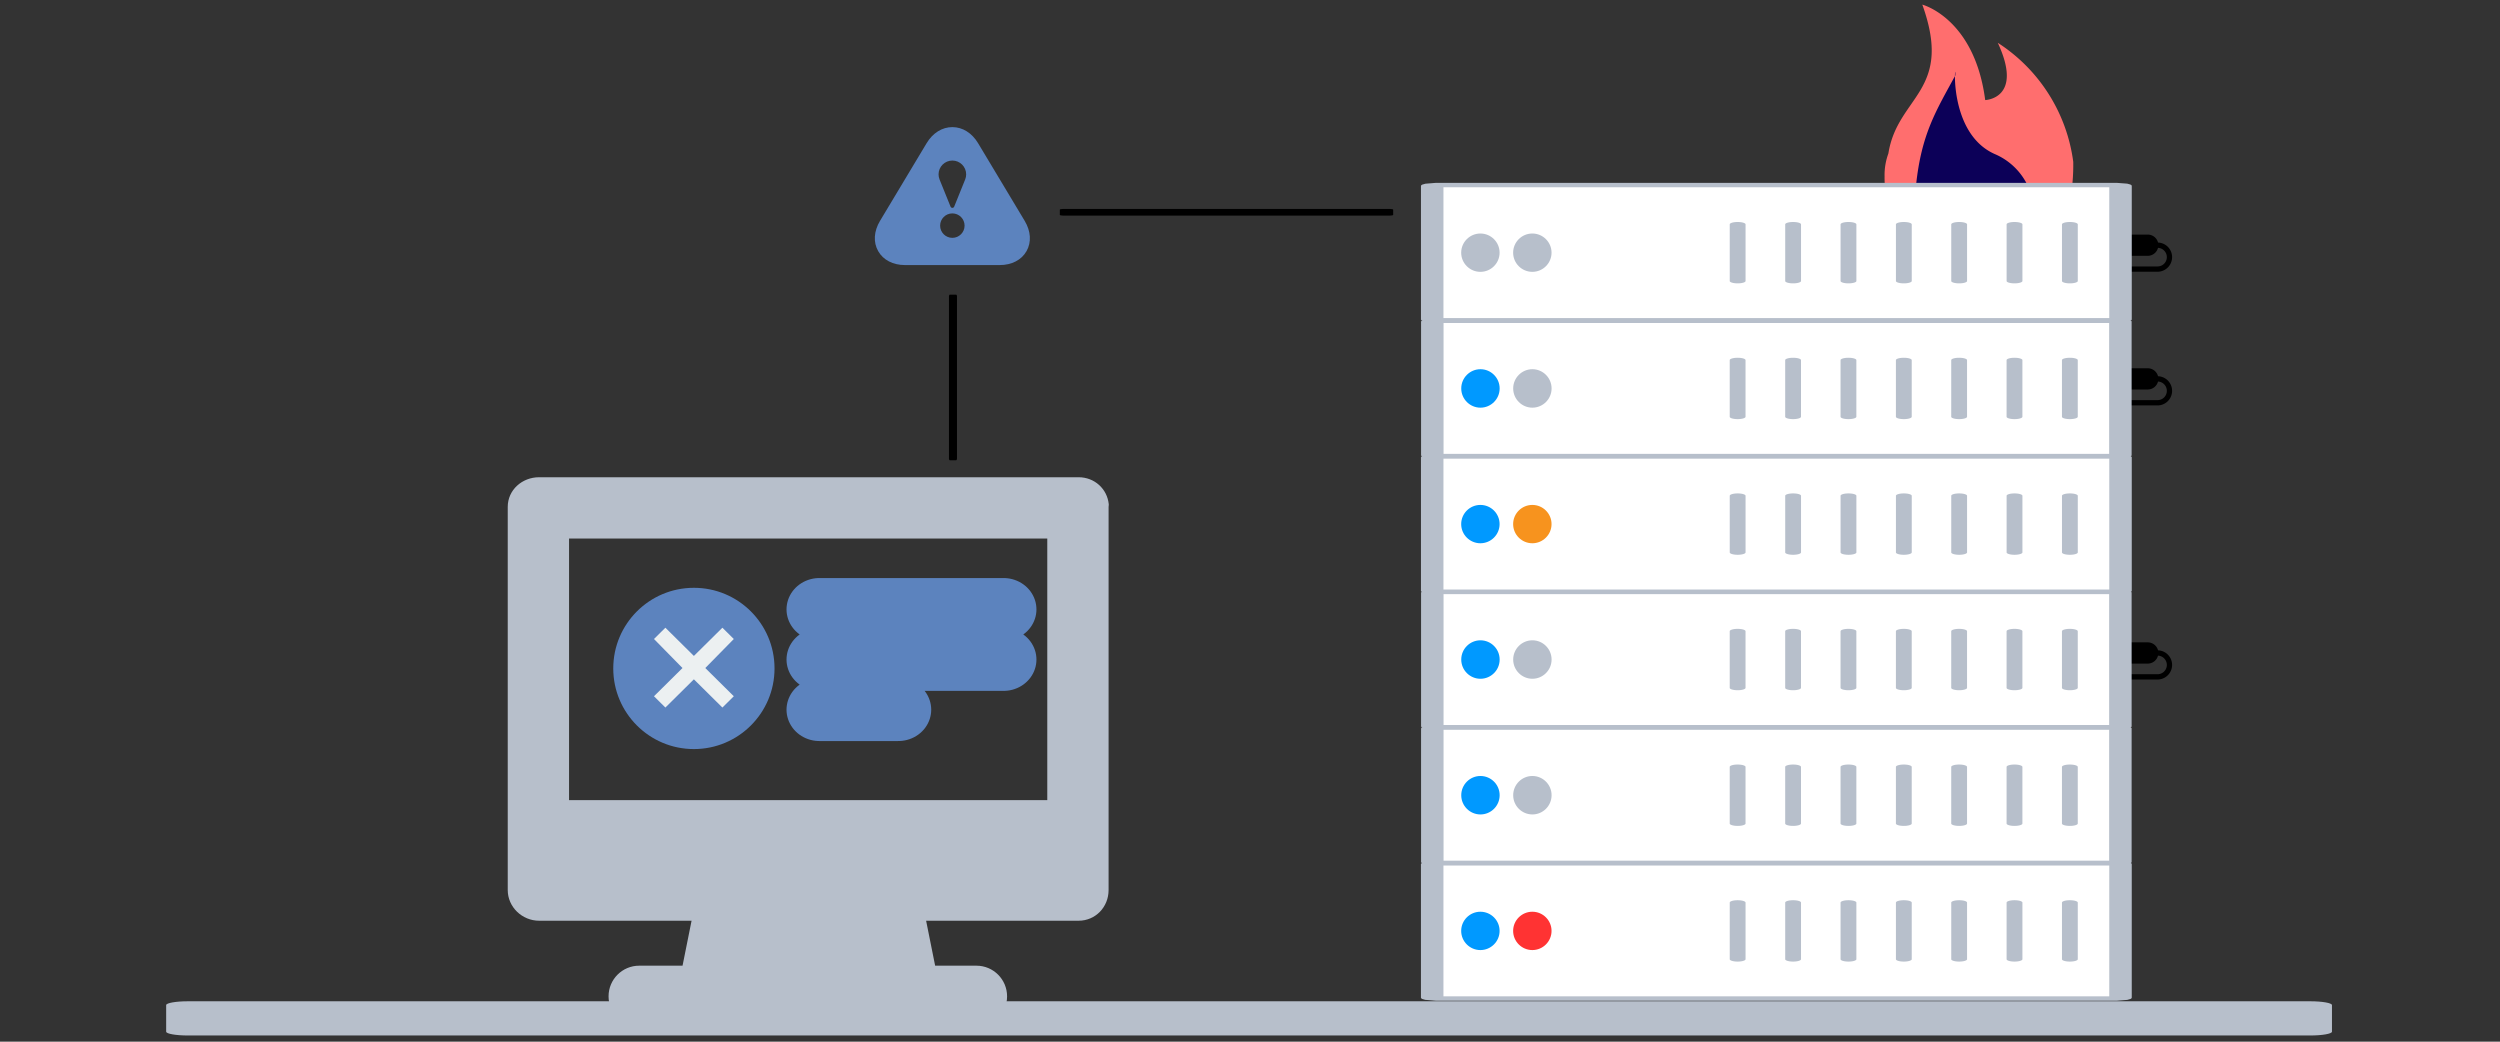<?xml version="1.0" encoding="UTF-8"?>
<!-- Created with Inkscape (http://www.inkscape.org/) -->
<svg width="600mm" height="250mm" version="1.1" viewBox="0 0 600 250" xml:space="preserve" xmlns="http://www.w3.org/2000/svg"><rect x="0" y="0" width="600" height="250" fill="#333333" stroke="none"/><g transform="matrix(.637 0 0 .637 .698 -124.2)"><g transform="translate(807.21 367.18)">

		<g transform="translate(0 -76.819)">
<path transform="translate(-12.092 -12.002)" d="m16.86 8a4 4 0 0 0-3.86-3h-7v3h-4v2h4v3h7a4 4 0 0 0 3.85-3 3.504 3.504 0 0 1-0.35 7h-14.5v2h14.5a5.503 5.503 0 0 0 0.36-11z" stroke-linecap="round" vector-effect="non-scaling-stroke"/>
</g>
		<g transform="translate(0 -26.449)">
<path transform="translate(-12.092 -12.002)" d="m16.86 8a4 4 0 0 0-3.86-3h-7v3h-4v2h4v3h7a4 4 0 0 0 3.85-3 3.504 3.504 0 0 1-0.35 7h-14.5v2h14.5a5.503 5.503 0 0 0 0.36-11z" stroke-linecap="round" vector-effect="non-scaling-stroke"/>
</g>
		<g transform="translate(0 76.819)">
<path transform="translate(-12.092 -12.002)" d="m16.86 8a4 4 0 0 0-3.86-3h-7v3h-4v2h4v3h7a4 4 0 0 0 3.85-3 3.504 3.504 0 0 1-0.35 7h-14.5v2h14.5a5.503 5.503 0 0 0 0.36-11z" stroke-linecap="round" vector-effect="non-scaling-stroke"/>
</g>

</g><g transform="matrix(.77 0 0 .77 303.43 478.35)">
<path transform="translate(-147.05 -147.05)" d="m294.09 25.772c-0.766-7.566-6.988-13.222-14.756-13.222h-264c-8.284 0-15.333 6.216-15.333 14.5v158.33 6e-3 29.161c0 8.284 7.049 15 15.333 15h74.618l-4.416 22h-21.202c-8.284 0-15 6.716-15 15s6.716 15 15 15h132.5c5e-3 -1e-3 0.013-1e-3 0.02 0h32.48c8.284 0 15-6.716 15-15s-6.716-15-15-15h-20.203l-4.416-22h74.618c8.284 0 14.667-6.716 14.667-15v-187.5c1e-3 -0.518 0.141-0.777 0.09-1.278zm-30.089 16.778v128h-234v-128z" fill="#b7bfcb" stroke-linecap="round" vector-effect="non-scaling-stroke"/>
</g><g transform="matrix(1.061 0 0 1.061 668.18 443.47)">

		<g transform="matrix(1.597 0 0 .314 -1e-4 0)">
<path transform="translate(-79 -79)" d="m154.68 2.501h0.026l0.027-5.5e-4c0.412-0.009 0.753 0.319 0.762 0.73v2.9e-4 0.032l-1e-3 0.026v151.4c0 0.449-0.364 0.814-0.814 0.814h-151.37c-0.45 0-0.814-0.365-0.814-0.814v-151.37c0-0.45 0.365-0.814 0.814-0.814z" fill="#fff" stroke="#b7bfcb" stroke-width="5" vector-effect="non-scaling-stroke"/>
</g>
		<g transform="translate(45.231)">

		<g transform="matrix(0 .838 -2.808 0 58.988 -2e-4)">
<path transform="translate(-16,-9)" d="m28 10h-24a1 1 0 0 1 0-2h24a1 1 0 0 1 0 2z" fill="#b7bfcb" stroke-linecap="round"/>
</g>
		<g transform="matrix(0 .838 -2.808 0 39.329 -2e-4)">
<path transform="translate(-16,-16)" d="m28 17h-24a1 1 0 0 1 0-2h24a1 1 0 0 1 0 2z" fill="#b7bfcb" stroke-linecap="round"/>
</g>
		<g transform="matrix(0 .838 -2.808 0 19.67 -2e-4)">
<path transform="translate(-16,-23)" d="m28 24h-24a1 1 0 0 1 0-2h24a1 1 0 0 1 0 2z" fill="#b7bfcb" stroke-linecap="round"/>
</g>
		<g transform="matrix(0 .838 -2.808 0 .026 -2e-4)">
<path transform="translate(-16,-9)" d="m28 10h-24a1 1 0 0 1 0-2h24a1 1 0 0 1 0 2z" fill="#b7bfcb" stroke-linecap="round"/>
</g>
		<g transform="matrix(0 .838 -2.808 0 -19.633 -2e-4)">
<path transform="translate(-16,-16)" d="m28 17h-24a1 1 0 0 1 0-2h24a1 1 0 0 1 0 2z" fill="#b7bfcb" stroke-linecap="round"/>
</g>
		<g transform="matrix(0 .838 -2.808 0 -39.292 -2e-4)">
<path transform="translate(-16,-23)" d="m28 24h-24a1 1 0 0 1 0-2h24a1 1 0 0 1 0 2z" fill="#b7bfcb" stroke-linecap="round"/>
</g>
		<g transform="matrix(0 .838 -2.808 0 -58.988 -2e-4)">
<path transform="translate(-16,-16)" d="m28 17h-24a1 1 0 0 1 0-2h24a1 1 0 0 1 0 2z" fill="#b7bfcb" stroke-linecap="round"/>
</g>

</g>
		<g transform="translate(-95.861 -.002)">

		<g transform="matrix(.147 0 0 .087 -9.222 9e-4)">
<path transform="translate(-78.5 -78.5)" d="m78.5 0c-25.558 0-46.383 35.227-46.383 78.5 0 43.273 20.825 78.5 46.383 78.5 25.558 0 46.383-35.227 46.383-78.5 0-43.273-20.825-78.5-46.383-78.5z" fill="#09f" stroke-linecap="round" vector-effect="non-scaling-stroke"/>
</g>
		<g transform="matrix(.147 0 0 .087 9.222 -.001)">
<path transform="translate(-78.5 -78.5)" d="m78.5 0c-25.558 0-46.383 35.227-46.383 78.5 0 43.273 20.825 78.5 46.383 78.5 25.558 0 46.383-35.227 46.383-78.5 0-43.273-20.825-78.5-46.383-78.5z" fill="#b7bfcb" stroke-linecap="round" vector-effect="non-scaling-stroke"/>
</g>

</g>

</g><g transform="matrix(1.061 0 0 1.061 668.18 494.59)">

		<g transform="matrix(1.597 0 0 .314 -1e-4 0)">
<path transform="translate(-79 -79)" d="m154.68 2.501h0.026l0.027-5.5e-4c0.412-0.009 0.753 0.319 0.762 0.73v2.9e-4 0.032l-1e-3 0.026v151.4c0 0.449-0.364 0.814-0.814 0.814h-151.37c-0.45 0-0.814-0.365-0.814-0.814v-151.37c0-0.45 0.365-0.814 0.814-0.814z" fill="#fff" stroke="#b7bfcb" stroke-width="5" vector-effect="non-scaling-stroke"/>
</g>
		<g transform="translate(45.231)">

		<g transform="matrix(0 .838 -2.808 0 58.988 -2e-4)">
<path transform="translate(-16,-9)" d="m28 10h-24a1 1 0 0 1 0-2h24a1 1 0 0 1 0 2z" fill="#b7bfcb" stroke-linecap="round"/>
</g>
		<g transform="matrix(0 .838 -2.808 0 39.329 -2e-4)">
<path transform="translate(-16,-16)" d="m28 17h-24a1 1 0 0 1 0-2h24a1 1 0 0 1 0 2z" fill="#b7bfcb" stroke-linecap="round"/>
</g>
		<g transform="matrix(0 .838 -2.808 0 19.67 -2e-4)">
<path transform="translate(-16,-23)" d="m28 24h-24a1 1 0 0 1 0-2h24a1 1 0 0 1 0 2z" fill="#b7bfcb" stroke-linecap="round"/>
</g>
		<g transform="matrix(0 .838 -2.808 0 .026 -2e-4)">
<path transform="translate(-16,-9)" d="m28 10h-24a1 1 0 0 1 0-2h24a1 1 0 0 1 0 2z" fill="#b7bfcb" stroke-linecap="round"/>
</g>
		<g transform="matrix(0 .838 -2.808 0 -19.633 -2e-4)">
<path transform="translate(-16,-16)" d="m28 17h-24a1 1 0 0 1 0-2h24a1 1 0 0 1 0 2z" fill="#b7bfcb" stroke-linecap="round"/>
</g>
		<g transform="matrix(0 .838 -2.808 0 -39.292 -2e-4)">
<path transform="translate(-16,-23)" d="m28 24h-24a1 1 0 0 1 0-2h24a1 1 0 0 1 0 2z" fill="#b7bfcb" stroke-linecap="round"/>
</g>
		<g transform="matrix(0 .838 -2.808 0 -58.988 -2e-4)">
<path transform="translate(-16,-16)" d="m28 17h-24a1 1 0 0 1 0-2h24a1 1 0 0 1 0 2z" fill="#b7bfcb" stroke-linecap="round"/>
</g>

</g>
		<g transform="translate(-95.861 -.002)">

		<g transform="matrix(.147 0 0 .087 -9.222 9e-4)">
<path transform="translate(-78.5 -78.5)" d="m78.5 0c-25.558 0-46.383 35.227-46.383 78.5 0 43.273 20.825 78.5 46.383 78.5 25.558 0 46.383-35.227 46.383-78.5 0-43.273-20.825-78.5-46.383-78.5z" fill="#09f" stroke-linecap="round" vector-effect="non-scaling-stroke"/>
</g>
		<g transform="matrix(.147 0 0 .087 9.222 -.001)">
<path transform="translate(-78.5 -78.5)" d="m78.5 0c-25.558 0-46.383 35.227-46.383 78.5 0 43.273 20.825 78.5 46.383 78.5 25.558 0 46.383-35.227 46.383-78.5 0-43.273-20.825-78.5-46.383-78.5z" fill="#b7bfcb" stroke-linecap="round" vector-effect="non-scaling-stroke"/>
</g>

</g>

</g><g transform="matrix(.157 0 0 .035 461.01 274.95)">
<path transform="translate(-512,-512)" d="m904 476h-784c-4.4 0-8 3.6-8 8v56c0 4.4 3.6 8 8 8h784c4.4 0 8-3.6 8-8v-56c0-4.4-3.6-8-8-8z" stroke-linecap="round" vector-effect="non-scaling-stroke"/>
</g><g transform="matrix(3.038 0 0 3.038 260.34 446.82)">
<g vector-effect="non-scaling-stroke">
		<g transform="translate(0,1)">
<path transform="translate(-12,-12)" d="m22 12c0 5.523-4.477 10-10 10-5.523 0-10-4.477-10-10 0-5.523 4.477-10 10-10 5.523 0 10 4.477 10 10z" fill-opacity="0" stroke-linecap="round"/>
</g>
		
<path transform="translate(-12,-12)" d="m22 12c0 5.523-4.477 10-10 10-5.523 0-10-4.477-10-10 0-5.523 4.477-10 10-10 5.523 0 10 4.477 10 10z" fill="#5c83be" stroke-linecap="round"/>

		<g transform="translate(1e-4 .95)">
<path transform="translate(-12 -1041.4)" d="m7.05 1037.8 3.536 3.6-3.536 3.5 1.414 1.4 3.535-3.5 3.536 3.5 1.414-1.4-3.536-3.5 3.536-3.6-1.414-1.4-3.536 3.5-3.535-3.5z" fill-opacity="0" stroke-linecap="round"/>
</g>
		<g transform="translate(1e-4 -.05)">
<path transform="translate(-12 -1040.4)" d="m7.05 1036.8 3.536 3.6-3.536 3.5 1.414 1.4 3.535-3.5 3.536 3.5 1.414-1.4-3.536-3.5 3.536-3.6-1.414-1.4-3.536 3.5-3.535-3.5z" fill="#ecf0f1" stroke-linecap="round"/>
</g>
</g>
</g><g transform="matrix(2.972 0 0 2.972 357.72 268.86)">
<path transform="translate(-12 -12.256)" d="m21.171 15.398-5.912-9.854c-0.776-1.293-1.963-2.033-3.259-2.033s-2.483 0.74-3.259 2.031l-5.912 9.856c-0.786 1.309-0.872 2.705-0.235 3.83 0.636 1.126 1.878 1.772 3.406 1.772h12c1.528 0 2.77-0.646 3.406-1.771 0.637-1.125 0.551-2.521-0.235-3.831zm-9.171 2.151c-0.854 0-1.55-0.695-1.55-1.549 0-0.855 0.695-1.551 1.55-1.551s1.55 0.696 1.55 1.551c0 0.854-0.696 1.549-1.55 1.549zm1.633-7.424c-0.011 0.031-1.401 3.468-1.401 3.468-0.038 0.094-0.13 0.156-0.231 0.156s-0.193-0.062-0.231-0.156l-1.391-3.438c-0.09-0.233-0.129-0.443-0.129-0.655 0-0.965 0.785-1.75 1.75-1.75s1.75 0.785 1.75 1.75c0 0.212-0.039 0.422-0.117 0.625z" fill="#5c83be" stroke-linecap="round" vector-effect="non-scaling-stroke"/>
</g><g transform="matrix(4.956 0 0 4.724 342.32 443.47)">
<path transform="translate(-12,-12)" d="m5 8h14m-14 4h14m-14 4h6" fill="none" stroke="#5c83be" stroke-linecap="round" stroke-linejoin="round" stroke-width="5" vector-effect="non-scaling-stroke"/>
</g><g transform="matrix(0 .078 -.042 0 357.95 337.19)">
<path transform="translate(-512,-512)" d="m904 476h-784c-4.4 0-8 3.6-8 8v56c0 4.4 3.6 8 8 8h784c4.4 0 8-3.6 8-8v-56c0-4.4-3.6-8-8-8z" stroke-linecap="round" vector-effect="non-scaling-stroke"/>
</g><g transform="matrix(1.02 0 0 .179 469.51 578.67)">
<path transform="translate(-512,-512)" d="m904 476h-784c-4.4 0-8 3.6-8 8v56c0 4.4 3.6 8 8 8h784c4.4 0 8-3.6 8-8v-56c0-4.4-3.6-8-8-8z" fill="#b7bfcb" stroke-linecap="round" vector-effect="non-scaling-stroke"/>
</g><g transform="matrix(1.061 0 0 1.061 668.18 341.33)">

		<g transform="matrix(1.597 0 0 .314 -1e-4 0)">
<path transform="translate(-79 -79)" d="m154.68 2.501h0.026l0.027-5.5e-4c0.412-0.009 0.753 0.319 0.762 0.73v2.9e-4 0.032l-1e-3 0.026v151.4c0 0.449-0.364 0.814-0.814 0.814h-151.37c-0.45 0-0.814-0.365-0.814-0.814v-151.37c0-0.45 0.365-0.814 0.814-0.814z" fill="#fff" stroke="#b7bfcb" stroke-width="5" vector-effect="non-scaling-stroke"/>
</g>
		<g transform="translate(45.231)">

		<g transform="matrix(0 .838 -2.808 0 58.988 -2e-4)">
<path transform="translate(-16,-9)" d="m28 10h-24a1 1 0 0 1 0-2h24a1 1 0 0 1 0 2z" fill="#b7bfcb" stroke-linecap="round"/>
</g>
		<g transform="matrix(0 .838 -2.808 0 39.329 -2e-4)">
<path transform="translate(-16,-16)" d="m28 17h-24a1 1 0 0 1 0-2h24a1 1 0 0 1 0 2z" fill="#b7bfcb" stroke-linecap="round"/>
</g>
		<g transform="matrix(0 .838 -2.808 0 19.67 -2e-4)">
<path transform="translate(-16,-23)" d="m28 24h-24a1 1 0 0 1 0-2h24a1 1 0 0 1 0 2z" fill="#b7bfcb" stroke-linecap="round"/>
</g>
		<g transform="matrix(0 .838 -2.808 0 .026 -2e-4)">
<path transform="translate(-16,-9)" d="m28 10h-24a1 1 0 0 1 0-2h24a1 1 0 0 1 0 2z" fill="#b7bfcb" stroke-linecap="round"/>
</g>
		<g transform="matrix(0 .838 -2.808 0 -19.633 -2e-4)">
<path transform="translate(-16,-16)" d="m28 17h-24a1 1 0 0 1 0-2h24a1 1 0 0 1 0 2z" fill="#b7bfcb" stroke-linecap="round"/>
</g>
		<g transform="matrix(0 .838 -2.808 0 -39.292 -2e-4)">
<path transform="translate(-16,-23)" d="m28 24h-24a1 1 0 0 1 0-2h24a1 1 0 0 1 0 2z" fill="#b7bfcb" stroke-linecap="round"/>
</g>
		<g transform="matrix(0 .838 -2.808 0 -58.988 -2e-4)">
<path transform="translate(-16,-16)" d="m28 17h-24a1 1 0 0 1 0-2h24a1 1 0 0 1 0 2z" fill="#b7bfcb" stroke-linecap="round"/>
</g>

</g>
		<g transform="translate(-95.861 -.002)">

		<g transform="matrix(.147 0 0 .087 -9.222 9e-4)">
<path transform="translate(-78.5 -78.5)" d="m78.5 0c-25.558 0-46.383 35.227-46.383 78.5 0 43.273 20.825 78.5 46.383 78.5 25.558 0 46.383-35.227 46.383-78.5 0-43.273-20.825-78.5-46.383-78.5z" fill="#09f" stroke-linecap="round" vector-effect="non-scaling-stroke"/>
</g>
		<g transform="matrix(.147 0 0 .087 9.222 -.001)">
<path transform="translate(-78.5 -78.5)" d="m78.5 0c-25.558 0-46.383 35.227-46.383 78.5 0 43.273 20.825 78.5 46.383 78.5 25.558 0 46.383-35.227 46.383-78.5 0-43.273-20.825-78.5-46.383-78.5z" fill="#b7bfcb" stroke-linecap="round" vector-effect="non-scaling-stroke"/>
</g>

</g>

</g><g transform="translate(668.18 392.44)">

		<g transform="matrix(1.695 0 0 .333 .003 -.001)">
<path transform="translate(-79 -79)" d="m154.68 2.501h0.026l0.027-5.5e-4c0.412-0.009 0.753 0.319 0.762 0.73v2.9e-4 0.032l-1e-3 0.026v151.4c0 0.449-0.364 0.814-0.814 0.814h-151.37c-0.45 0-0.814-0.365-0.814-0.814v-151.37c0-0.45 0.365-0.814 0.814-0.814z" fill="#fff" stroke="#b7bfcb" stroke-width="5" vector-effect="non-scaling-stroke"/>
</g>
		<g transform="matrix(1.061 0 0 1.061 47.999 0)">

		<g transform="matrix(0 .838 -2.808 0 58.988 -2e-4)">
<path transform="translate(-16,-9)" d="m28 10h-24a1 1 0 0 1 0-2h24a1 1 0 0 1 0 2z" fill="#b7bfcb" stroke-linecap="round"/>
</g>
		<g transform="matrix(0 .838 -2.808 0 39.329 -2e-4)">
<path transform="translate(-16,-16)" d="m28 17h-24a1 1 0 0 1 0-2h24a1 1 0 0 1 0 2z" fill="#b7bfcb" stroke-linecap="round"/>
</g>
		<g transform="matrix(0 .838 -2.808 0 19.67 -2e-4)">
<path transform="translate(-16,-23)" d="m28 24h-24a1 1 0 0 1 0-2h24a1 1 0 0 1 0 2z" fill="#b7bfcb" stroke-linecap="round"/>
</g>
		<g transform="matrix(0 .838 -2.808 0 .026 -2e-4)">
<path transform="translate(-16,-9)" d="m28 10h-24a1 1 0 0 1 0-2h24a1 1 0 0 1 0 2z" fill="#b7bfcb" stroke-linecap="round"/>
</g>
		<g transform="matrix(0 .838 -2.808 0 -19.633 -2e-4)">
<path transform="translate(-16,-16)" d="m28 17h-24a1 1 0 0 1 0-2h24a1 1 0 0 1 0 2z" fill="#b7bfcb" stroke-linecap="round"/>
</g>
		<g transform="matrix(0 .838 -2.808 0 -39.292 -2e-4)">
<path transform="translate(-16,-23)" d="m28 24h-24a1 1 0 0 1 0-2h24a1 1 0 0 1 0 2z" fill="#b7bfcb" stroke-linecap="round"/>
</g>
		<g transform="matrix(0 .838 -2.808 0 -58.988 -2e-4)">
<path transform="translate(-16,-16)" d="m28 17h-24a1 1 0 0 1 0-2h24a1 1 0 0 1 0 2z" fill="#b7bfcb" stroke-linecap="round"/>
</g>

</g>
		<g transform="translate(-101.73 -.002)">

		<g transform="matrix(.156 0 0 .092 -9.785 -4e-4)">
<path transform="translate(-78.5 -78.5)" d="m78.5 0c-25.558 0-46.383 35.227-46.383 78.5 0 43.273 20.825 78.5 46.383 78.5 25.558 0 46.383-35.227 46.383-78.5 0-43.273-20.825-78.5-46.383-78.5z" fill="#09f" stroke-linecap="round" vector-effect="non-scaling-stroke"/>
</g>
		<g transform="matrix(.156 0 0 .092 9.787 -.002)">
<path transform="translate(-78.5 -78.5)" d="m78.5 0c-25.558 0-46.383 35.227-46.383 78.5 0 43.273 20.825 78.5 46.383 78.5 25.558 0 46.383-35.227 46.383-78.5 0-43.273-20.825-78.5-46.383-78.5z" fill="#f7931e" stroke-linecap="round" vector-effect="non-scaling-stroke"/>
</g>

</g>

</g><g transform="translate(668.18 545.71)">

		<g transform="scale(1.695 .333)">
<path transform="translate(-79 -79)" d="m154.68 2.501h0.026l0.027-5.5e-4c0.412-0.009 0.753 0.319 0.762 0.73v2.9e-4 0.032l-1e-3 0.026v151.4c0 0.449-0.364 0.814-0.814 0.814h-151.37c-0.45 0-0.814-0.365-0.814-0.814v-151.37c0-0.45 0.365-0.814 0.814-0.814z" fill="#fff" stroke="#b7bfcb" stroke-width="5" vector-effect="non-scaling-stroke"/>
</g>
		<g transform="translate(-101.73 -.001)">

		<g transform="matrix(.156 0 0 .092 -9.785 -4e-4)">
<path transform="translate(-78.5 -78.5)" d="m78.5 0c-25.558 0-46.383 35.227-46.383 78.5 0 43.273 20.825 78.5 46.383 78.5 25.558 0 46.383-35.227 46.383-78.5 0-43.273-20.825-78.5-46.383-78.5z" fill="#09f" stroke-linecap="round" vector-effect="non-scaling-stroke"/>
</g>
		<g transform="matrix(.156 0 0 .092 9.787 -.002)">
<path transform="translate(-78.5 -78.5)" d="m78.5 0c-25.558 0-46.383 35.227-46.383 78.5 0 43.273 20.825 78.5 46.383 78.5 25.558 0 46.383-35.227 46.383-78.5 0-43.273-20.825-78.5-46.383-78.5z" fill="#f33" stroke-linecap="round" vector-effect="non-scaling-stroke"/>
</g>

</g>
		<g transform="matrix(1.061 0 0 1.061 47.996 .001)">

		<g transform="matrix(0 .838 -2.808 0 58.988 -2e-4)">
<path transform="translate(-16,-9)" d="m28 10h-24a1 1 0 0 1 0-2h24a1 1 0 0 1 0 2z" fill="#b7bfcb" stroke-linecap="round"/>
</g>
		<g transform="matrix(0 .838 -2.808 0 39.329 -2e-4)">
<path transform="translate(-16,-16)" d="m28 17h-24a1 1 0 0 1 0-2h24a1 1 0 0 1 0 2z" fill="#b7bfcb" stroke-linecap="round"/>
</g>
		<g transform="matrix(0 .838 -2.808 0 19.67 -2e-4)">
<path transform="translate(-16,-23)" d="m28 24h-24a1 1 0 0 1 0-2h24a1 1 0 0 1 0 2z" fill="#b7bfcb" stroke-linecap="round"/>
</g>
		<g transform="matrix(0 .838 -2.808 0 .026 -2e-4)">
<path transform="translate(-16,-9)" d="m28 10h-24a1 1 0 0 1 0-2h24a1 1 0 0 1 0 2z" fill="#b7bfcb" stroke-linecap="round"/>
</g>
		<g transform="matrix(0 .838 -2.808 0 -19.633 -2e-4)">
<path transform="translate(-16,-16)" d="m28 17h-24a1 1 0 0 1 0-2h24a1 1 0 0 1 0 2z" fill="#b7bfcb" stroke-linecap="round"/>
</g>
		<g transform="matrix(0 .838 -2.808 0 -39.292 -2e-4)">
<path transform="translate(-16,-23)" d="m28 24h-24a1 1 0 0 1 0-2h24a1 1 0 0 1 0 2z" fill="#b7bfcb" stroke-linecap="round"/>
</g>
		<g transform="matrix(0 .838 -2.808 0 -58.988 -2e-4)">
<path transform="translate(-16,-16)" d="m28 17h-24a1 1 0 0 1 0-2h24a1 1 0 0 1 0 2z" fill="#b7bfcb" stroke-linecap="round"/>
</g>

</g>

</g><g transform="matrix(2.962 0 0 2.962 744.49 247.07)">
<g vector-effect="non-scaling-stroke">
		<g transform="translate(5e-4 .002)">
<path transform="translate(-24 -24.002)" d="m35.555 32.1a11.979 11.979 0 0 1-23.555-3.243 7.933 7.933 0 0 1 0.485-2.924c1.158-7.338 8.3-7.87 4.315-18.933 0 0 6.65 1.727 8 12.143 0 0 4.919-0.163 1.6-7.286a21.311 21.311 0 0 1 9.6 15.143 24.911 24.911 0 0 1-0.445 5.1z" fill="#ff6e6e" fill-rule="evenodd" stroke-linecap="round" stroke-width="0"/>
</g>
		<g transform="translate(-.517 4.221)">
<path transform="translate(-23.483 -28.22)" d="m31 33.5a7.5 7.5 0 0 1-14.975 0.484l-0.025 0.016s-0.075-3.272 0-4c0.684-6.611 2.6-9.563 5-14 0.067-2.639-1.115 7.273 5 10a8.188 8.188 0 0 1 5 7.5z" fill="#0c0058" fill-rule="evenodd" stroke-linecap="round" stroke-width="0"/>
</g>
</g>
</g><g transform="translate(668.18 290.18)">

		<g transform="matrix(1.695 0 0 .333 .003 -.001)">
<path transform="translate(-79 -79)" d="m154.68 2.501h0.026l0.027-5.5e-4c0.412-0.009 0.753 0.319 0.762 0.73v2.9e-4 0.032l-1e-3 0.026v151.4c0 0.449-0.364 0.814-0.814 0.814h-151.37c-0.45 0-0.814-0.365-0.814-0.814v-151.37c0-0.45 0.365-0.814 0.814-0.814z" fill="#fff" stroke="#b7bfcb" stroke-width="5" vector-effect="non-scaling-stroke"/>
</g>
		<g transform="translate(-101.73 -.002)">

		<g transform="matrix(.156 0 0 .092 -9.785 -4e-4)">
<path transform="translate(-78.5 -78.5)" d="m78.5 0c-25.558 0-46.383 35.227-46.383 78.5 0 43.273 20.825 78.5 46.383 78.5 25.558 0 46.383-35.227 46.383-78.5 0-43.273-20.825-78.5-46.383-78.5z" fill="#b7bfcb" stroke-linecap="round" vector-effect="non-scaling-stroke"/>
</g>
		<g transform="matrix(.156 0 0 .092 9.787 -.002)">
<path transform="translate(-78.5 -78.5)" d="m78.5 0c-25.558 0-46.383 35.227-46.383 78.5 0 43.273 20.825 78.5 46.383 78.5 25.558 0 46.383-35.227 46.383-78.5 0-43.273-20.825-78.5-46.383-78.5z" fill="#b7bfcb" stroke-linecap="round" vector-effect="non-scaling-stroke"/>
</g>

</g>
		<g transform="matrix(1.061 0 0 1.061 47.999 0)">

		<g transform="matrix(0 .838 -2.808 0 58.988 -2e-4)">
<path transform="translate(-16,-9)" d="m28 10h-24a1 1 0 0 1 0-2h24a1 1 0 0 1 0 2z" fill="#b7bfcb" stroke-linecap="round"/>
</g>
		<g transform="matrix(0 .838 -2.808 0 39.329 -2e-4)">
<path transform="translate(-16,-16)" d="m28 17h-24a1 1 0 0 1 0-2h24a1 1 0 0 1 0 2z" fill="#b7bfcb" stroke-linecap="round"/>
</g>
		<g transform="matrix(0 .838 -2.808 0 19.67 -2e-4)">
<path transform="translate(-16,-23)" d="m28 24h-24a1 1 0 0 1 0-2h24a1 1 0 0 1 0 2z" fill="#b7bfcb" stroke-linecap="round"/>
</g>
		<g transform="matrix(0 .838 -2.808 0 .026 -2e-4)">
<path transform="translate(-16,-9)" d="m28 10h-24a1 1 0 0 1 0-2h24a1 1 0 0 1 0 2z" fill="#b7bfcb" stroke-linecap="round"/>
</g>
		<g transform="matrix(0 .838 -2.808 0 -19.633 -2e-4)">
<path transform="translate(-16,-16)" d="m28 17h-24a1 1 0 0 1 0-2h24a1 1 0 0 1 0 2z" fill="#b7bfcb" stroke-linecap="round"/>
</g>
		<g transform="matrix(0 .838 -2.808 0 -39.292 -2e-4)">
<path transform="translate(-16,-23)" d="m28 24h-24a1 1 0 0 1 0-2h24a1 1 0 0 1 0 2z" fill="#b7bfcb" stroke-linecap="round"/>
</g>
		<g transform="matrix(0 .838 -2.808 0 -58.988 -2e-4)">
<path transform="translate(-16,-16)" d="m28 17h-24a1 1 0 0 1 0-2h24a1 1 0 0 1 0 2z" fill="#b7bfcb" stroke-linecap="round"/>
</g>

</g>

</g></g></svg>
